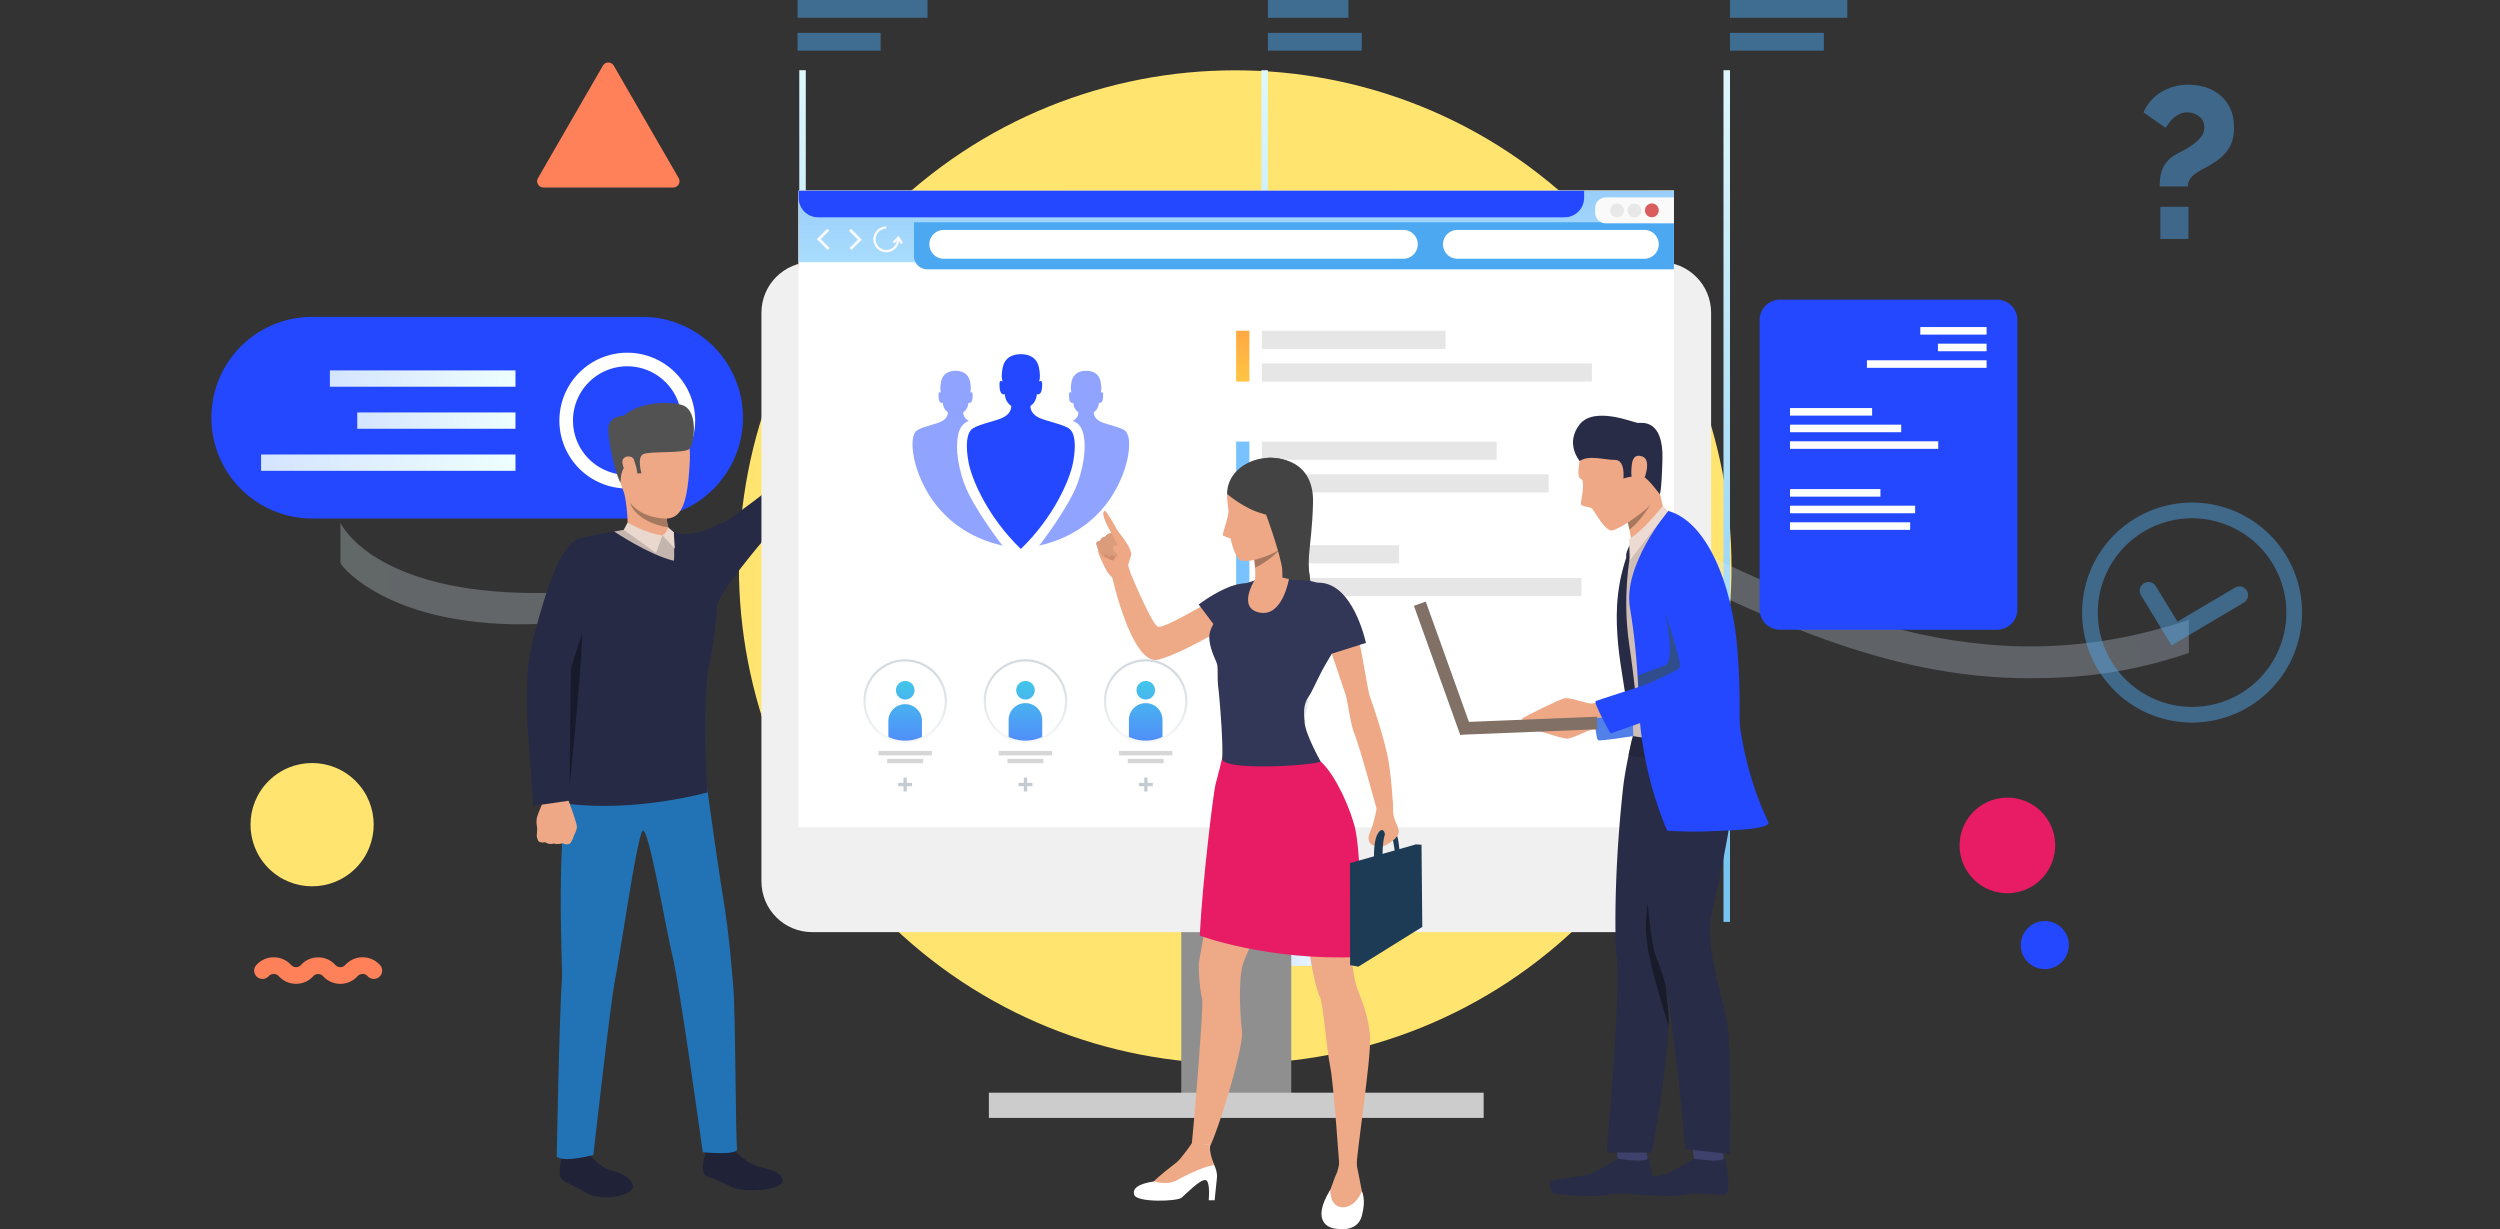 <svg xmlns="http://www.w3.org/2000/svg" width="1200" height="590" fill="none"><rect width="100%" height="100%" fill="#333333" stroke="none"/><g clip-path="url(#a)"><path fill="#2348FF" d="M308.238 248.883H149.852a48.38 48.38 0 0 1-34.213-14.175 48.401 48.401 0 0 1 0-68.442 48.38 48.38 0 0 1 34.213-14.175h158.386a48.377 48.377 0 0 1 34.212 14.175 48.402 48.402 0 0 1 0 68.442 48.377 48.377 0 0 1-34.212 14.175Z"/><path fill="#fff" d="M301.092 234.484a32.584 32.584 0 0 1-30.103-20.118 32.601 32.601 0 0 1 7.063-35.517 32.576 32.576 0 0 1 50.131 4.938 32.6 32.6 0 0 1 5.491 18.107 32.637 32.637 0 0 1-9.555 23.033 32.621 32.621 0 0 1-23.027 9.557Zm0-58.662a26.048 26.048 0 0 0-24.07 16.087 26.066 26.066 0 0 0 5.647 28.399 26.055 26.055 0 0 0 44.476-18.427 26.104 26.104 0 0 0-7.643-18.414 26.091 26.091 0 0 0-18.41-7.645Z"/><path fill="#FFE570" d="M761.353 440.742c93.033-93.104 93.033-244.056 0-337.161-93.033-93.105-243.869-93.105-336.902 0-93.033 93.104-93.033 244.057 0 337.161 93.033 93.105 243.869 93.105 336.902 0Z"/><path fill="url(#b)" d="M247.422 177.795h-89.076v7.83h89.076v-7.83Z"/><path fill="url(#c)" d="M247.423 197.977h-75.939v7.834h75.939v-7.834Z"/><path fill="url(#d)" d="M247.422 218.162H125.316v7.83h122.106v-7.83Z"/><path fill="url(#e)" d="M386.777 33.695h-3.118v408.822h3.118V33.695Z"/><path fill="url(#f)" d="M608.583 33.695h-3.118v408.822h3.118V33.695Z"/><path fill="url(#g)" d="M830.393 33.695h-3.118v408.822h3.118V33.695Z"/><path fill="#4DA8F2" d="M445.202 0h-62.374v8.533h62.374V0ZM422.71 15.772h-39.882v8.533h39.882v-8.533ZM647.24 0h-38.653v8.533h38.653V0ZM653.638 15.772h-45.051v8.533h45.051v-8.533ZM886.693 0h-56.299v8.533h56.299V0ZM875.445 15.772h-45.051v8.533h45.051v-8.533Z" opacity=".5"/><path fill="url(#h)" d="M643.874 452.225h-35.287v11.379h35.287v-11.379Z"/><path fill="url(#i)" d="M973.78 325.543c-69.185 0-129.326-29.914-192.023-61.099-77.402-38.501-157.438-78.31-264.078-67.423-68.093 6.962-110.828 34.7-148.547 59.175-34.142 22.155-66.423 41.642-110.147 43.308-70.653 2.689-95.167-27.453-95.577-29.293v-19.33c.091.335 15.516 34.167 95.503 33.766 39.394-.199 68.466-19.069 102.144-40.914 39.121-25.389 83.461-54.166 155.123-61.491 110.915-11.338 192.916 29.447 272.212 68.887 82.973 41.269 162.149 79.974 262.27 46.394v15.905c-28.55 9.571-51.377 12.115-76.88 12.115Z" opacity=".26"/><path fill="#272A45" d="M388.667 235.109c4.313-8.397 18.287-40.872 18.287-40.872l-17.915-2.763s-7.142 16.318-10.541 27.615c-1.654 5.501-3.875 10.907-4.371 11.776-.496.869-23.361 18.2-25.85 19.441-2.49 1.241-12.067 4.592-16.645 9.241-4.578 4.649-2.349 11.019-2.349 11.019 9.71 12.488 27.641-3.751 27.641-3.751s25.697-19.934 31.743-31.706Z"/><path fill="#202338" d="M352.668 552.433s6.162 6.474 12.406 7.83c6.245 1.357 10.633 3.086 10.678 6.801.046 3.714-18.001 6.159-25.164 2.415-10.682-5.588-11.769-3.9-12.956-6.697-1.187-2.796 1.427-10.262 1.348-11.168-.091-1.079 13.688.819 13.688.819Z"/><path fill="#2F6B8C" d="M351.965 549.335s.827 3.036.695 3.098c-.133.062-14.098 1.63-13.676-.802.343-1.973.827-4.116.827-4.116l12.154 1.82Z"/><path fill="#202338" d="M283.045 554.121s4.549 6.304 10.599 7.76c5.98 1.435 9.855 4.161 10.144 7.772.29 3.611-14.093 8.339-24.204 1.998-6.642-4.17-9.123-3.93-10.459-6.577-1.335-2.647.699-10.068.567-10.928-.145-1.059 13.353-.025 13.353-.025Z"/><path fill="#2F6B8C" d="M282.863 551.006s.298 3.045.182 3.115c-.116.07-13.432 2.428-13.353.025.106-1.455.384-2.892.827-4.281l12.344 1.141Z"/><path fill="#2273B5" d="M337.868 367.226s6.476 47.027 9.118 62.927c3.09 18.589 4.136 33.947 5 43.569 1.084 12.099 1.08 74.041 1.836 77.57.757 3.528-16.492 1.774-16.492 1.774s-11.19-80.813-14.42-93.698c-3.006-11.995-11.761-63.833-14.503-60.557-2.741 3.276-11.144 61.993-13.175 71.457-2.03 9.464-10.413 84.109-10.413 84.109s-13.858 3.814-17.584.848c0 0 1.212-67.423 2.506-85.168.493-6.759-4.276-80.954 7.155-110.856 6.041-15.83 60.972 8.025 60.972 8.025Z"/><path fill="#272A45" d="M318.878 254.434s17.128 3.545 19.159 5.345c2.208 1.919 6.099 20.682 6.331 25.906.232 5.224-2.068 27.06-4.272 35.192-2.204 8.133-1.803 48.177-.413 59.445 0 0-34.485 9.799-68.391 5.377 0 0 5.682-42.129 4.325-53.273-1.737-14.27-5.922-47.155-5.922-47.155s3.003-22.907 6.021-25.464c3.019-2.556 23.824-5.377 23.824-5.377l19.338.004Z"/><path fill="#EEA886" d="M311.798 201.464s20.603-7.628 19.313 19.759c-1.291 27.387-6.117 30.171-19.668 26.345-13.552-3.826-14.689-21.096-16.455-29.422-1.766-8.327 10.074-15.487 16.81-16.682Z"/><path fill="#EEA886" d="M321.574 258.145s-4.243 2.804-20.317-4.281c0 0 .455-11.024-2.701-21.32-3.155-10.295 21.575 13.729 21.575 13.729-.261.182-.31 1.212-.161 2.648.158 1.436.423 2.859.794 4.256.889 3.441.81 1.961.81 4.968Z"/><path fill="#525252" d="M297.854 231.725s-.058-7.313 2.981-7.987c3.04-.674 4.607 3.553 4.607 3.553l2.452-.128s-2.191-7.417.708-9.1c2.899-1.684 20.263-.207 22.426-2.701 2.163-2.494 4.032-16.707-2.287-20.372-4.284-2.482-21.091-2.809-29.299 4.505 0 0-7.138.136-7.423 5.952-.286 5.816 3.358 22.312 5.835 26.278Z"/><path fill="#A77860" d="M320.763 253.177c-15.971-2.685-18.357-11.772-18.394-11.913 6.203 8.008 17.6 7.657 17.6 7.657.159 1.436.424 2.859.794 4.256Z"/><path fill="#EEA886" d="M304.284 220.632c-.91-2.416-6.05-2.11-5.525 1.716.525 3.826 4.773 9.717 6.48 8.612 1.708-1.104.286-7.003-.955-10.328Z"/><path fill="#272A45" d="M325.478 255.886s7.476 2.097 18.216-3.57c10.74-5.666-10.289 15.404-10.289 15.404l-7.927-11.834ZM366.944 258.691s-22.671 26.44-22.766 32.582c-.095 6.143-4.135-18.837-4.135-18.837l26.901-13.745Z"/><path fill="#C4B5AE" d="M294.81 255.137s16.541 11.136 28.588 14.023c.5.12 0-13.737 0-13.737s-10.136-4.058-28.588-.286Z"/><path fill="#EEA886" d="M306.352 253.404s6.554 3.14 11.645 3.607c0 0 2.638-.98 2.783-3.851l-14.428.244Z"/><path fill="#EAD8CF" d="M320.764 253.177s-.885 2.895-2.784 3.851l5.931 6.337-.513-7.942-2.634-2.246Z"/><path fill="#272A45" d="M285.133 258.782s10.732 2.957 4.826 22.655c-4.623 15.428-5.248 18.742-5.248 18.742l-24.754-6.205s7.258-33.889 19.106-35.709c-.005-.005 3.771-.542 6.07.517Z"/><path fill="#EEA886" d="M258.381 403.647s-.765-1.655-.748-2.515c0 0 .153-1.597.19-2.738a7.193 7.193 0 0 0 0-.881c-.083-.857-.521-2.702-.149-4.807.372-2.105 4.313-10.755 4.313-10.755l5.285.803 5.058.045s4.689 12.219 4.57 14.217c-.011.19-.033.379-.067.567-.264 1.683-1.17 2.825-1.41 3.694-.091.318-1.199 3.42-2.125 3.756-1.286.467-2.366.273-3.114-.29 0 0-2.556.827-4.231.132 0 0-2.332.828-4.172-.608.004-.012-2.457.55-3.4-.62Z"/><path fill="#272A45" d="M286.419 260.08c2.246.873 3.594 1.08 2.15 12.583-.579 4.621-3.002 18.916-4.52 21.592-1.517 2.677-8.709 23.297-9.193 25.886-.698 3.777-.827 32.202-.827 33.604 0 3.218.075 30.448.075 30.448l-18.196 2.631s-2.068-31.478-2.436-35.23c-.827-8.645-.93-26.588.641-36.222 1.795-10.999 8.523-32.537 9.479-34.266.955-1.729 7.977-26.775 22.827-21.026Z"/><path fill="#181A2B" d="M279.472 304.15s-5.327 15.205-5.467 17.397c-.141 2.193-.6 56.285-.6 56.285s5.699-55.834 6.067-73.682Z"/><path fill="#EAD8CF" d="M301.261 250.819s8.403 5.067 16.719 6.205l-3.06 8.397-15.528-11.094 1.869-3.508Z"/><path fill="#8F8F8F" d="M567.018 530.543h52.789V370.167h-52.789v160.376Z"/><path fill="#F0F0F0" d="M389.82 447.422H797c13.436 0 24.328-10.895 24.328-24.334V150.11c0-13.439-10.892-24.334-24.328-24.334H389.82c-13.436 0-24.328 10.895-24.328 24.334v272.978c0 13.439 10.892 24.334 24.328 24.334Z"/><path fill="#CCC" d="M712.154 524.492H474.662v12.107h237.492v-12.107Z"/><path fill="#fff" d="M383.344 397.016h420.132V91.539H383.344v305.477Z"/><path fill="url(#j)" d="M383.344 128.435h420.132V91.539H383.344v36.896Z"/><path fill="#F5F7FF" d="M453.844 116.961h-45.981a6.972 6.972 0 1 1 0-13.944h45.981a6.973 6.973 0 0 1 4.929 11.903 6.97 6.97 0 0 1-4.929 2.041Z"/><path fill="#fff" d="M803.476 91.543H383.345V397.02h420.131V91.543Z"/><path fill="url(#k)" d="M803.476 91.543H383.345v34.328h420.131V91.543Z"/><path fill="#4DA8F2" d="M438.697 106.674h364.779v22.597H445.074a6.373 6.373 0 0 1-6.373-6.374v-16.223h-.004Z"/><path fill="#fff" d="M673.624 124.196H453.013a6.918 6.918 0 0 1 0-13.837h220.611a6.907 6.907 0 0 1 4.891 2.027 6.922 6.922 0 0 1-4.891 11.81ZM789.287 124.196h-89.738a6.927 6.927 0 0 1-4.888-2.027 6.917 6.917 0 0 1 4.888-11.81h89.738a6.907 6.907 0 0 1 4.891 2.027 6.922 6.922 0 0 1-4.891 11.81Z"/><path fill="#FAFAFA" d="m408.683 120.018-.948-.947 4.049-4.054-4.28-4.281.947-.948 5.231 5.229-4.999 5.001ZM397.301 120.018l-5.227-5.233 5-4.997.947.948-4.053 4.049 4.285 4.286-.952.947ZM433.445 116.638l-2.142-3.441-2.895 2.953.773.757 1.311-1.348a5.104 5.104 0 0 1-3.592 4.196 5.098 5.098 0 0 1-6.506-4.155 5.095 5.095 0 0 1 2.294-5.025 5.096 5.096 0 0 1 2.763-.807v-1.084a6.206 6.206 0 0 0-5.681 3.621 6.213 6.213 0 0 0 .971 6.668 6.192 6.192 0 0 0 2.966 1.881 6.197 6.197 0 0 0 6.443-1.964 6.199 6.199 0 0 0 1.413-3.215l.943 1.513.939-.55ZM770.781 94.757h32.695v12.438h-32.695a5.092 5.092 0 0 1-5.094-5.096v-2.246a5.094 5.094 0 0 1 5.094-5.096Z"/><path fill="#E8E8E8" d="M779.474 100.974a3.308 3.308 0 1 1-6.615.001 3.308 3.308 0 0 1 6.615-.001ZM787.84 100.974a3.308 3.308 0 1 1-6.615.001 3.308 3.308 0 0 1 6.615-.001Z"/><path fill="#DA5E5E" d="M796.202 100.974a3.306 3.306 0 0 1-2.043 3.057 3.306 3.306 0 0 1-4.511-2.412 3.31 3.31 0 1 1 6.554-.645Z"/><path fill="#2348FF" d="M383.345 91.543h377.04v3.375a9.387 9.387 0 0 1-9.383 9.386H392.728a9.383 9.383 0 0 1-9.383-9.386v-3.375Z"/><path fill="#E6E6E6" d="M693.871 158.759h-88.158v8.716h88.158v-8.716ZM764.094 174.457H605.713v8.715h158.381v-8.715Z"/><path fill="url(#l)" d="M599.712 158.759h-6.368v24.413h6.368v-24.413Z"/><path fill="#E6E6E6" d="M718.411 211.962H605.713v8.715h112.698v-8.715ZM743.331 227.659H605.713v8.716h137.618v-8.716Z"/><path fill="#78C2FF" d="M599.712 211.962h-6.368v24.413h6.368v-24.413Z"/><path fill="#E6E6E6" d="M671.565 261.714h-65.852v8.716h65.852v-8.716ZM759.086 277.412H605.713v8.715h153.373v-8.715Z"/><path fill="#78C2FF" d="M599.712 261.714h-6.368v24.413h6.368v-24.413Z"/><path fill="#D6D6D6" d="M443.089 364.248h-17.236v2.122h17.236v-2.122ZM447.274 360.467h-25.602v2.122h25.602v-2.122Z"/><path fill="url(#m)" d="M438.961 331.309a4.45 4.45 0 0 1-2.746 4.119 4.448 4.448 0 0 1-4.855-.963 4.45 4.45 0 0 1-.968-4.855 4.446 4.446 0 0 1 1.641-2 4.45 4.45 0 0 1 6.928 3.699Z"/><path fill="url(#n)" d="M442.538 345.82v8.467a19.555 19.555 0 0 1-16.128 0v-8.467a8.07 8.07 0 0 1 8.064-7.812 8.067 8.067 0 0 1 8.064 7.812Z"/><path fill="url(#o)" d="M434.47 356.558a19.864 19.864 0 0 1-8.27-1.791 20.058 20.058 0 0 1-4.302-33.867 20.048 20.048 0 0 1 32.184 11.367 20.052 20.052 0 0 1-11.308 22.5 19.886 19.886 0 0 1-8.304 1.791Zm0-39.052a19 19 0 1 0 7.858 36.297 19 19 0 0 0-7.858-36.297Z"/><path fill="#D6D6D6" d="M500.823 364.248h-17.236v2.122h17.236v-2.122ZM505.004 360.467h-25.603v2.122h25.603v-2.122Z"/><path fill="url(#p)" d="M496.691 331.309a4.45 4.45 0 1 1-8.901.001 4.45 4.45 0 0 1 8.901-.001Z"/><path fill="url(#q)" d="M500.273 345.82v8.467a19.555 19.555 0 0 1-16.128 0v-8.467a8.06 8.06 0 0 1 2.268-5.873 8.063 8.063 0 0 1 13.322 2.706 8.097 8.097 0 0 1 .538 3.167Z"/><path fill="url(#r)" d="M492.205 356.558a19.834 19.834 0 0 1-8.271-1.791 20.058 20.058 0 0 1-4.306-33.875 20.05 20.05 0 0 1 32.191 11.37 20.064 20.064 0 0 1-11.314 22.505 19.84 19.84 0 0 1-8.3 1.791Zm0-39.052a18.995 18.995 0 0 0-18.567 14.978 18.997 18.997 0 1 0 37.135 0 18.994 18.994 0 0 0-18.568-14.978Z"/><path fill="#D6D6D6" d="M558.553 364.248h-17.237v2.122h17.237v-2.122ZM562.738 360.467h-25.602v2.122h25.602v-2.122Z"/><path fill="url(#s)" d="M554.426 331.309a4.45 4.45 0 1 1-8.901.001 4.45 4.45 0 0 1 8.901-.001Z"/><path fill="url(#t)" d="M558.003 345.82v8.467a19.551 19.551 0 0 1-16.128 0v-8.467a8.065 8.065 0 0 1 4.917-7.689 8.067 8.067 0 0 1 11.211 7.689Z"/><path fill="url(#u)" d="M549.927 356.558a19.834 19.834 0 0 1-8.271-1.791 20.06 20.06 0 0 1-4.307-33.875 20.05 20.05 0 0 1 32.192 11.37 20.064 20.064 0 0 1-11.315 22.505 19.836 19.836 0 0 1-8.299 1.791Zm0-39.052a18.992 18.992 0 0 0-18.568 14.978 19 19 0 0 0 10.71 21.319 19.017 19.017 0 0 0 15.694 0 19.004 19.004 0 0 0 4.071-32.087 18.994 18.994 0 0 0-11.928-4.21h.021Z"/><path fill="#D6D6D6" d="M616.287 364.248h-17.236v2.122h17.236v-2.122ZM620.472 360.467H594.87v2.122h25.602v-2.122Z"/><path fill="url(#v)" d="M612.161 331.309a4.45 4.45 0 0 1-5.322 4.374 4.463 4.463 0 0 1-2.282-1.219 4.459 4.459 0 0 1 .678-6.856 4.446 4.446 0 0 1 2.476-.749 4.45 4.45 0 0 1 4.45 4.45Z"/><path fill="url(#w)" d="M615.738 345.82v8.467a19.555 19.555 0 0 1-16.128 0v-8.467a8.06 8.06 0 0 1 2.268-5.873 8.048 8.048 0 0 1 2.649-1.816 8.06 8.06 0 0 1 8.942 1.816 8.065 8.065 0 0 1 2.269 5.873Z"/><path fill="url(#x)" d="M607.669 356.558a19.865 19.865 0 0 1-8.271-1.791 20.052 20.052 0 0 1-11.308-22.5 20.05 20.05 0 0 1 19.595-15.813 20.048 20.048 0 0 1 19.595 15.813 20.058 20.058 0 0 1-11.308 22.5 19.854 19.854 0 0 1-8.303 1.791Zm0-39.052a18.992 18.992 0 0 0-18.568 14.978 19 19 0 0 0 10.71 21.319 19.014 19.014 0 0 0 15.715 0 19 19 0 0 0-7.857-36.297Z"/><path fill="#C5CCD1" d="M435.261 373.244h-1.584v6.668h1.584v-6.668Z"/><path fill="#C5CCD1" d="M437.804 377.368v-1.584h-6.667v1.584h6.667ZM493.032 373.244h-1.584v6.668h1.584v-6.668Z"/><path fill="#C5CCD1" d="M495.575 377.372v-1.584h-6.67v1.584h6.67ZM550.808 373.244h-1.588v6.668h1.588v-6.668Z"/><path fill="#C5CCD1" d="M553.351 377.372v-1.584h-6.667v1.584h6.667ZM608.579 373.244h-1.584v6.668h1.584v-6.668Z"/><path fill="#C5CCD1" d="M611.122 377.372v-1.584h-6.666v1.584h6.666Z"/><g fill="#4DA8F2" opacity=".45"><path d="m1042.35 309.788-14.68-24.045a4.175 4.175 0 0 1 1.39-5.75 4.174 4.174 0 0 1 3.16-.496 4.19 4.19 0 0 1 2.59 1.886l10.38 17.001 27.6-16.339a4.158 4.158 0 0 1 3.16-.452c1.08.276 2 .967 2.57 1.922.56.955.72 2.096.45 3.17a4.214 4.214 0 0 1-1.92 2.561l-34.7 20.542Z"/><path d="M1052.2 346.85a52.778 52.778 0 0 1-48.77-32.6 52.809 52.809 0 0 1-3.01-30.512 52.867 52.867 0 0 1 14.45-27.04 52.796 52.796 0 0 1 57.54-11.447 52.763 52.763 0 0 1 23.69 19.45 52.831 52.831 0 0 1 8.9 29.339 52.882 52.882 0 0 1-15.48 37.324 52.867 52.867 0 0 1-37.32 15.486Zm0-98.074a45.232 45.232 0 0 0-25.14 7.626 45.305 45.305 0 0 0-16.67 20.313 45.371 45.371 0 0 0-2.58 26.153 45.302 45.302 0 0 0 12.39 23.178 45.247 45.247 0 0 0 77.25-32.006c-.01-12-4.78-23.505-13.26-31.991a45.326 45.326 0 0 0-31.99-13.273Z"/></g><path fill="#4DA8F2" d="M1036.66 89.466c0-1.514.1-3.026.31-4.525.2-1.438.6-2.84 1.19-4.17.61-1.39 1.46-2.661 2.51-3.76a17.227 17.227 0 0 1 4.33-3.189l3.55-1.902a36.12 36.12 0 0 0 4.32-2.73c1.38-1.005 2.61-2.2 3.66-3.55a7.262 7.262 0 0 0 1.54-4.48c0-2.263-.83-4.03-2.48-5.298a9.052 9.052 0 0 0-5.66-1.907 8.27 8.27 0 0 0-3.66.774 13.516 13.516 0 0 0-2.89 1.853c-.84.702-1.59 1.517-2.21 2.42l-1.66 2.366-10.6-7.413a20.542 20.542 0 0 1 8.49-9.778 24.955 24.955 0 0 1 13.12-3.5c2.65.005 5.28.387 7.82 1.134 2.55.725 4.93 1.95 7 3.603a18.68 18.68 0 0 1 5.04 6.382c1.3 2.606 1.96 5.762 1.96 9.468 0 3.913-.81 7.19-2.42 9.833-1.61 2.641-4 4.956-7.15 6.945-1.41.941-2.87 1.8-4.38 2.572a42.578 42.578 0 0 0-4.06 2.37 11.793 11.793 0 0 0-2.99 2.78 6.117 6.117 0 0 0-1.13 3.723l-13.55-.02Zm.31 25.232v-15.44h13.48v15.44h-13.48Z" opacity=".45"/><path fill="#EEA886" d="M769.93 350.486s-3.788-.414-5.571-.331c-1.782.083-9.701 4.55-12.368 4.413-2.668-.136-20.487-5.952-21.314-6.419-.827-.468.219-1.738.219-1.738l39.427-3.867-.393 7.942Z"/><path fill="#5080E8" d="m801.623 286.909 4.07 41.538s1.774 5.133-9.855 7.032c-11.873 1.927-30.42 5.965-30.42 5.965s.306 13.852 1.873 13.935c4.525.244 38.216-5.464 51.556-8.273 10.587-2.238 3.954-58.873 3.954-58.873l-21.178-1.324Z"/><path fill="#EEA886" d="M769.359 336.546s-3.681.985-5.463 1.154c-1.783.17-10.269-3.053-12.886-2.531-2.618.521-19.375 8.93-20.123 9.513-.749.584.475 1.688.475 1.688l39.564-2.023-1.567-7.801Z"/><path fill="#292C47" d="M813.083 556.156s-8.205 4.964-11.923 6.846c-3.717 1.882-18.249 2.552-19.668 3.938-1.418 1.385-.827 5.72 1.572 6.134 2.398.414 20.098 1.803 25.978.351 5.881-1.451 16.931.741 19.362-.119 2.432-.861.699-14.006-.281-16.96-.98-2.953-15.04-.19-15.04-.19Z"/><path fill="#3D416B" d="m812.33 550.779.753 5.377s11.07 1.932 14.395.19l-.897-5.584-14.251.017Z"/><path fill="#292C47" d="M790.491 362.444c-.311 3.723-.555 11.83-.741 20.359-.041 1.895-.078 3.81-.111 5.704-.211 11.483-.315 22.11-.315 22.11.542 14.44 2.825 45.69 7.125 52.71 5.79 9.472 12.531 88.304 12.531 88.304l21.301 2.287s1.324-52.702-1.861-66.464c-3.548-15.37-10.38-36.321-6.476-50.307 2.444-8.773 7.547-37.012 7.547-37.012s5.459-31.759-.207-56.139c-1.414-6.089-38.793 18.448-38.793 18.448ZM776.485 556.156s-8.201 4.964-11.923 6.846c-3.721 1.882-18.245 2.552-19.668 3.938-1.422 1.385-.827 5.72 1.576 6.134 2.403.414 20.098 1.803 25.978.351 5.881-1.451 16.931.741 19.363-.119 2.431-.861.698-14.006-.282-16.96-.98-2.953-15.044-.19-15.044-.19Z"/><path fill="#3D416B" d="m775.719 550.779.752 5.377s11.071 1.932 14.4.19l-.897-5.584-14.255.017Z"/><path fill="#292C47" d="M771.17 553.227h21.843s7.336-42.253 7.936-60.871a46.254 46.254 0 0 0-.058-5.146c-.318-3.95-.786-8.272-1.22-12.752a.753.753 0 0 0 0-.095c-1.286-13.324-2.233-27.958 2.179-37.865 3.722-8.322 12.882-35.515 12.882-35.515s10.041-30.609 8.006-55.564c-.508-6.23-39.319 9.435-39.319 9.435-.852 3.632-3.449 15.06-4.367 23.54-5.256 48.433-3.288 79.99-3.288 79.99 2.97 10.697-4.594 94.843-4.594 94.843Z"/><path fill="#CFBEB6" d="M786.778 251.58s-7.585 18.018-9.144 27.673c-1.559 9.654 4.835 36.073 5.124 41.533.897 16.96 1.307 35.677 1.307 35.677l36.983 16.488a337.954 337.954 0 0 0 6.563-33.472c2.638-18.416.678-34.332-.964-44.93-5.149-33.228-25.937-49.298-25.937-49.298l-13.932 6.329Z"/><path fill="#EEA886" d="M758.731 219.151s-2.564 9.927.112 10.709c2.212.645.128 10.279-.075 11.818-.202 1.538 4.103 1.559 5.182 2.254 1.079.695 6.377 11.168 9.801 10.697 3.424-.472 17.174-9.431 20.218-14.697 3.044-5.266 1.654-25.34-3.064-32.781-4.719-7.441-27.592-5.357-32.174 12Z"/><path fill="#EEA886" d="M779.594 243.597s.264.972.649 2.482c.161.629.343 1.352.533 2.138.145.6.298 1.241.451 1.882.054.236.112.472.166.712.252 1.1.504 2.25.732 3.379.595 2.929 1.033 5.75.959 7.367-.203 4.43 15.603-16.516 15.603-16.516a213.851 213.851 0 0 1-5.302-29.783c-1.608-15.966-13.791 28.339-13.791 28.339Z"/><path fill="#292C47" d="M758.256 221.281s-7.154-8.273-.124-17.447c7.03-9.175 26.214-.828 28.149-.828 1.936 0 12.241-1.82 11.691 17.609-.488 17.294-1.34 16.546-1.34 16.546s-5.33-7.256-7.559-8.166c-3.486-1.418-9.847.695-9.847.695s1.071-8.963-4.044-8.938c-5.115.024-12.489-2.507-16.926.529Z"/><path fill="#EEA886" d="M783.213 223.73c.149-1.241.335-6.408 5.181-4.592 4.847 1.816.364 12.596-.33 12.889-.695.294-6.1 2.056-4.851-8.297Z"/><path fill="#23263D" d="M781.707 362.477s1.696-7.983 2.026-9.179l49.882 8.306-.513 6.453s-35.937-2.143-51.395-5.58Z"/><path fill="#2348FF" d="M833.78 322.553s-2.667 34.725 14.978 72.039c2.155 4.55-33.037 4.319-33.037 4.319l18.059-76.358Z"/><path fill="#2348FF" d="M782.369 291.658c.653 3.834 1.22 7.702 1.708 11.582.967 7.714 1.633 15.457 2.067 23.006.046.79.087 1.572.124 2.354.066 1.27.124 2.536.178 3.789.066 1.654.128 3.334.174 4.964 1.001 34.332 13.696 61.4 13.696 61.4s25.226 1.729 31.723-1.803c0 0 4.524-38.671 2.481-76.908-.157-2.95-.355-5.899-.599-8.827-2.564-30.961-14.669-60.905-33.195-65.968-.455.418-21.79 26.266-18.357 46.411Z"/><path fill="#807066" d="m700.9 352.696 65.84-2.657-.243-6.03-65.84 2.657.243 6.03Z"/><path fill="#807066" d="m678.678 290.795 22.266 62.033 5.679-2.04-22.267-62.032-5.678 2.039Z"/><path fill="#191B2B" d="M790.884 454.678c1.853 11.995 9.871 37.12 10.049 37.678a46.254 46.254 0 0 0-.058-5.146c-.318-3.95-.786-8.272-1.22-12.752a.753.753 0 0 0 0-.095c-.413-3.897-3.209-11.073-5.062-15.954-1.852-4.881-3.697-24.43-3.697-24.43s-1.89 8.55-.012 20.699Z"/><path fill="#A77860" d="M781.393 250.807c.252 1.1.504 2.25.732 3.379 4.648-3.193 9.986-11.681 10.317-12.211-1.894 2.743-10.909 8.737-11.049 8.832Z"/><path fill="#304E8C" d="M786.261 324.29c.045.769.086 1.534.128 2.3.062 1.241.124 2.481.174 3.698 5.665-1.159 16.417-4.046 19.651-9.779 4.408-7.814-6.588-26.059-6.828-26.473.104.488 4.706 22.974 0 25.207-3.052 1.452-9.387 3.434-13.125 5.047Z"/><path fill="#282B45" d="M782.46 266.93s-3.85 19.218-.463 42.192c2.829 19.201 3.924 32.987 3.924 32.987l-1.418 5.419-2.585-4.161s-4.458-24.599-5.289-34.833c-.827-10.312-1.72-24.165 4.247-41.695l1.584.091Z"/><path fill="#282B45" d="M782.712 266.947c-.33.384-.759.67-1.241.827-.765.232-2.068-.852 1.133-6.738l.108 5.911Z"/><path fill="#EDDAD3" d="M798.137 242.844s-9.743 12.409-16.128 15.768l.248 10.436 18.464-23.796-2.584-2.408Z"/><path fill="#2348FF" d="M819.29 276.874c-.749-4.74-6.278-24.901-17.667-21.923-11.389 2.978-8.179 16.678-5.694 27.015 2.597 10.813 11.906 36.93 10.285 38.556-1.621 1.625-14.805 7.606-17.679 8.595-2.874.989-21.14 6.792-22.551 7.396-1.41.604 7.068 15.536 7.068 15.536s45.526-15.528 53.251-20.549c7.725-5.022-7.013-54.626-7.013-54.626ZM854.362 302.259h104.236c5.384 0 9.748-4.365 9.748-9.749V153.58c0-5.384-4.364-9.749-9.748-9.749H854.362c-5.384 0-9.747 4.365-9.747 9.749v138.93c0 5.384 4.363 9.749 9.747 9.749Z"/><path fill="#fff" d="M921.748 160.616h31.822v-3.627h-31.822v3.627ZM930.201 168.592h23.365v-3.628h-23.365v3.628ZM896.125 176.562h57.445v-3.627h-57.445v3.627ZM898.619 195.867h-39.415v3.628h39.415v-3.628ZM912.576 203.838h-53.372v3.627h53.372v-3.627ZM930.354 211.813h-71.15v3.627h71.15v-3.627ZM902.609 234.762h-43.405v3.627h43.405v-3.627ZM919.258 242.732h-60.054v3.628h60.054v-3.628ZM916.88 250.707h-57.676v3.628h57.676v-3.628Z"/><path fill="#1D3B54" d="M671.747 408.321s-.521-8.968-2.895-10.341c-2.374-1.373-1.001 1.381-1.001 1.381s1.336 6.511 1.629 9.146c.009.108 2.267-.186 2.267-.186Z"/><path fill="#434343" d="M608.575 219.751s22.29-1.858 21.682 21.6c-.608 23.457-4.33 26.982 0 43.552s-21.732-9.41-21.732-9.41l.05-55.742Z"/><path fill="#EEA987" d="M589.825 283.124s-31.574 19.706-34.245 17.609c-3.722-2.928-13.879-27.929-13.879-27.929l-7.948 3.781s9.474 43.229 22.244 40.048c12.77-3.181 42.082-21.319 42.082-21.319l-8.254-12.19ZM632.862 364.674s8.209 10.465 11.103 17.372c2.895 6.908 7.729 22.093 7.084 33.844-.645 11.752-4.507 33.807-3.378 38.8 1.129 4.993 2.249 15.305 3.457 18.837 1.207 3.533 6.038 13.845 6.521 24.467.484 10.622-6.761 57.314-6.438 61.657.322 4.343-8.209 1.775-8.209 1.775s-2.895-42.192-4.508-49.426c-1.613-7.235-3.54-31.875-4.987-33.646-1.447-1.77-5.409-20.123-4.797-23.019.612-2.895-15.806-46.365-16.773-55.059-.968-8.695-25.172-35.619-25.172-35.619s21.148-8.066 46.097.017Z"/><path fill="#EEA987" d="M593.687 364.674s-.413 4.388-.901 5.997c-.488 1.609-11.579 42.663-12.717 58.439-1.137 15.777-4.023 29.158-4.503 32.529-.48 3.371.48 14.639 1.447 17.538.968 2.9-4.83 71.316-5.314 72.925-.484 1.609 3.867 2.093 6.923 1.613 3.056-.479 18.51-50.228 17.542-58.6-.967-8.372-1.931-26.221.827-33.476 2.759-7.255 27.36-59.738 27.521-62.956.162-3.218 10.637-58.671-30.825-34.009ZM643.155 556.317s-.794 5.555-1.654 7.073c-.861 1.519-3.247 9.237-4.33 10.681-1.084 1.443-3.462 12.272 0 13.571 3.461 1.299 11.62 3.462 14.362-.868a17.826 17.826 0 0 0 2.671-11.996c-.413-3.309-3.721-18.56-3.68-20.066.041-1.505-7.369 1.605-7.369 1.605Z"/><path fill="#fff" d="M638.548 571.08s-.372 8.414 5.976 8.414c6.347 0 9.164-7.657 9.164-7.657s2.166 3.76 0 11.772c-2.167 8.012-11.166 6.35-13.205 6.06-2.039-.289-11.595-2.829-1.935-18.589ZM572.386 548.744s-4.487 8.032-7.154 9.658c-3.308 2.027-9.768 8.533-12.022 8.835-2.254.302-10.338 1.738-8.783 6.308 1.282 3.744 20.59 3.206 22.769 1.328 2.179-1.878 8.684-8.612 11.319-8.463 2.634.149 1.654 9.716 1.654 9.716h2.853s.997-9.306 1.117-10.907c.355-4.74-3.023-8.223-3.172-10.929-.149-2.705-.306-4.719-.306-4.719l-8.275-.827Z"/><path fill="#EEA987" d="M553.859 567.03s6.365 2.201 11.261-.616c4.896-2.817 14.3-7.09 17.625-7.119 0 0-1.811-5.546-1.853-6.167l-.235-3.541-8.217-1.319s-5.335 7.83-7.684 9.671c-2.349 1.84-8.366 6.444-10.897 9.091Z"/><path fill="#E81B65" d="M586.628 363.958s-2.291 9.539-3.139 12.314c-.847 2.776-6.269 45.86-7.6 72.801 0 0 32.467 12.314 77.133 10.262 0 0 1.084-49.504-3.019-63.51-4.102-14.006-11.533-27.11-17.141-31.151-4.987-3.587-46.234-.716-46.234-.716Z"/><path fill="#EEA987" d="M660.755 388.131a65.54 65.54 0 0 1-1.882 7.896c-1.216 3.876-2.34 5.113-1.848 7.334.368 1.655 2.262 2.933 2.741 2.395.48-.537.712-7.032 3.412-7.032 2.701 0-.827 8.071.798 7.483 1.625-.587 7.795-3.983 7.407-7.268-.389-3.284-2.866-5.658-2.705-10.568.141-4.451-1.24-6.308-1.24-6.308l-6.683 6.068Z"/><path fill="#EEA886" d="M531.611 274.661s3.768 4.898 6.088 5.419c2.32.521 4.85-5.017 4.85-5.017l-1.368-4.964-9.57 4.562Z"/><path fill="#EEA886" d="M540.911 273.023s1.807-5.65 2.068-6.519c.261-.868-.637-3.429-2.237-5.865a52.514 52.514 0 0 0-4.198-5.655c-.359-.351-.554-.752-1.728-.219a4.895 4.895 0 0 0-1.882 1.626s-1.753-.029-2.518 1.386a2.585 2.585 0 0 0-2.258 1.799s-1.613.091-1.948 1.398c0 0 .782 2.416.827 3.392.046.976 1.993 5.882 4.603 10.295-.029 0 3.846 3.343 9.271-1.638Z"/><path fill="#CF8C6C" d="M536.776 265.689s-1.943 2.255-2.171 3.165c-.227.91-5.901-2.482-5.901-2.482s5.264-2.974 8.072-.683Z"/><path fill="#DB9C7C" d="M536.826 255.559s3.143 6.656 2.068 7.231a1.879 1.879 0 0 1-1.787.145l-.165 3.338s-1.357 2.146-3.308.041c0 0-1.063 2.139-2.693-.12 0 0-1.327 1.1-2.27.186-.943-.914-2.506-5.406-2.506-5.406s.07-1.175 1.923-1.477c0 0 .442-1.745 2.221-1.832 0 0 1.153-1.754 3.072-1.833 0 0 1.018-1.456 3.118-.827.125.175.234.361.327.554Z"/><path fill="#EEA886" d="M542.896 266.277s-3.809-3.347-6.691-4.261c-.653-.207-1.323-.289-1.762.24-.438.53-.227 1.833 1.348 3.367 1.576 1.535 2.895 4.236 2.895 4.236s2.105 1.104 4.21-3.582Z"/><path fill="#EEA886" d="M533.414 255.832s3.805 7.032 3.759 7.86c-.045.827 2.548-.571 2.539-1.266-.008-.695-2.82-6.854-3.18-7.446-.36-.591-2.419-1.092-3.118.852Z"/><path fill="#EEA886" d="M537.326 256.321s-6.203-11.582-7.105-11.14c-1.327.612-.972 3.814 4.251 12.442 5.082 8.389 2.854-1.302 2.854-1.302Z"/><path fill="#323657" d="m588.129 307.086-12.749-16.922s22.794-17.658 29.828-6.428c0 0 .501 18.498-17.079 23.35Z"/><path fill="#323657" d="M580.474 306.487c.36 5.675 3.259 10.382 3.743 12.434.484 2.051 0 6.763.6 11.47.599 4.707 2.415 27.168 1.811 33.567-.604 6.399 43.914 3.508 47.292 1.576 0 0-7.497-13.41-7.696-18.961-.07-1.911-1.207-7.86 1.931-12.195 1.655-2.295 4.727-9.596 7.796-14.936 1.191-2.068 2.435-4.136 3.308-5.675a21.54 21.54 0 0 0 1.766-4.381s1.981-24.632-3.453-27.412c-5.434-2.779-8.329-3.259-13.647-3.499a38.746 38.746 0 0 1-8.813-1.328l-12.435 1.328s-7.965 2.776-11.103 3.015c-3.139.24-7.121 7.007-6.762 11.351.36 4.343-4.697 7.971-4.338 13.646Z"/><path fill="#1D3B54" d="M662.914 398.46s-3.594.918-3.383 13.083l4.074-.678s-.075-6.726 1.141-10.391c0 0-.207-2.378-1.832-2.014Z"/><path fill="#1D3B54" d="m647.985 414.29 31.706-8.997-.095 39.056-31.549 18.912-.062-48.971Z"/><path fill="#1D3B54" d="m648.047 463.261 3.97.736 30.689-19.09-.381-39.436-2.634-.178-31.644 57.968Z"/><path fill="#EEA886" d="M632.283 279.716s9.875-.033 14.341 8.658c4.466 8.69 4.963 17.869 6.034 21.128 1.071 3.26 3.924 22.444 5.012 25.232 1.087 2.788 7.543 21.63 9.098 32.264a212.153 212.153 0 0 1 1.902 21.402l-7.924-.248s-7.857-28.909-10.57-35.788c-2.315-5.882-3.205-16.157-4.549-19.776-1.344-3.62-9.536-29.1-11.227-30.912-1.692-1.812-10.541-20.355-2.117-21.96Z"/><path fill="#323657" d="m635.529 314.946 20.119-6.337s-6.166-29.687-23.353-28.893c-13.799.637 3.234 35.23 3.234 35.23Z"/><path fill="#EEA886" d="M610.754 222.125c-5.525-.906-18.167.48-21.748 14.99.008 2.429.207 4.854.595 7.251.608 3.231-3.238 12.112-2.56 12.645.679.534 3.623 1.465 3.623 1.465s2.093 10.415 5.628 10.754c3.536.339 17.204-.91 24.92-12.694 7.717-11.785 11.836-30.759-10.458-34.411Z"/><path fill="#EEA886" d="M601.581 265.172s.273 1.456.526 3.603a61.66 61.66 0 0 1 .335 3.723c.223 3.723.107 8.07-1.167 10.813 0 0 6.923 4.293 14.342-6.027 0 0-.724-12.873 3.54-19.681 4.263-6.809-17.576 7.569-17.576 7.569Z"/><path fill="#434343" d="M589.006 237.115s8.316 7.185 17.124 9.448c8.809 2.262 13.47 12.165 13.47 12.165s15.586-15.549 6.178-30.638c-9.408-15.09-36.76-8.36-36.772 9.025Z"/><path fill="#A77860" d="M602.107 268.775c.133 1.096.257 2.375.335 3.723 7.771-3.768 12.051-8.935 12.051-8.935-4.566 3.268-12.386 5.212-12.386 5.212Z"/><path fill="#434343" d="M607.748 247.08s9.011 24.235 7.932 30.067c0 0 4.768-.827 13.262 1.775 0 0-4.106-43.234-21.194-31.842Z"/><path fill="#EEA886" d="M618.69 277.929s-2.969 18.171-13.953 16.132c-10.983-2.039-2.655-15.371-2.655-15.371s4.293-3.863 16.608-.761Z"/><path fill="#2348FF" d="M480.788 261.399s-13.817-17.911-17.911-29.17c-4.094-11.258-4.094-20.47-2.559-25.076 1.279-3.735 3.838-4.81 4.759-5.066-2.047-1.177-2.712-2.712-2.712-4.196 2.456-1.638 2.456-4.504 2.456-4.504 2.047.41 2.047-2.456 2.047-4.094 0-1.586-1.125-.87-1.228-.819.051-.102.768-1.381 0-5.322-.819-4.094-4.094-5.169-6.96-5.169-2.866 0-6.141 1.075-6.96 5.169-.767 3.941-.051 5.22 0 5.322-.102-.051-1.228-.767-1.228.819 0 1.638 0 4.504 2.047 4.094 0 0 0 2.866 2.457 4.504 0 1.637-.819 3.275-3.276 4.503-2.456 1.228-9.006 2.456-11.412 4.094-2.456 1.638-2.866 6.55-1.637 13.05 1.228 6.55 8.853 34.697 42.629 42.373v-.102l-.512-.41Z" opacity=".5"/><path fill="#2348FF" d="M513.028 205.618c-3.07-2.047-11.258-3.582-14.329-5.117-3.07-1.536-4.094-3.583-4.094-5.63 3.071-2.047 3.071-5.629 3.071-5.629 2.558.512 2.558-3.071 2.558-5.118s-1.535-1.023-1.535-1.023 1.024-1.535 0-6.653c-1.023-5.117-5.117-6.448-8.7-6.448-3.582 0-7.676 1.331-8.7 6.448-1.023 5.118 0 6.653 0 6.653s-1.535-1.024-1.535 1.023c0 2.047 0 5.63 2.559 5.118 0 0 0 3.582 3.071 5.629 0 2.047-1.024 4.094-4.095 5.63-3.07 1.535-11.258 3.07-14.329 5.117-3.07 2.047-3.582 8.188-2.047 16.376 1.536 8.188 9.212 26.202 25.076 41.504 15.865-15.302 23.541-33.316 25.076-41.504 1.536-8.188 1.024-14.329-2.047-16.376Z"/><path fill="#2348FF" d="M539.692 206.488c-2.457-1.638-9.007-2.866-11.412-4.094-2.457-1.228-3.276-2.866-3.276-4.503 2.457-1.638 2.457-4.504 2.457-4.504 2.047.41 2.047-2.456 2.047-4.094 0-1.586-1.126-.87-1.228-.819.051-.102.767-1.381 0-5.322-.819-4.094-4.094-5.169-6.96-5.169-2.866 0-6.141 1.075-6.96 5.169-.768 3.941-.051 5.22 0 5.322-.102-.051-1.228-.767-1.228.819 0 1.638 0 4.504 2.047 4.094 0 0 0 2.866 2.456 4.504 0 1.535-.716 3.019-2.712 4.196.921.256 3.531 1.279 4.759 5.066 1.535 4.606 1.535 13.767-2.559 25.076-4.094 11.259-17.911 29.17-17.911 29.17l-.512.41v.102c33.776-7.676 41.401-35.823 42.629-42.373 1.229-6.5.819-11.412-1.637-13.05Z" opacity=".5"/><path fill="#FFE570" d="M170.713 416.761c11.545-11.554 11.545-30.287 0-41.841-11.545-11.554-30.264-11.554-41.809 0-11.545 11.554-11.545 30.287 0 41.841 11.545 11.554 30.264 11.554 41.809 0Z"/><path fill="#E81B65" d="M961.956 428.703c12.648.868 23.613-8.681 24.491-21.328.878-12.648-8.664-23.604-21.312-24.472-12.648-.869-23.613 8.68-24.491 21.328-.878 12.647 8.663 23.604 21.312 24.472Z"/><path fill="#2348FF" d="M980.717 465.147c6.361.437 11.876-4.366 12.317-10.726.442-6.361-4.357-11.872-10.718-12.308-6.361-.437-11.876 4.365-12.318 10.726-.441 6.361 4.358 11.872 10.719 12.308Z"/><path fill="#FF8159" d="M289.402 31.5c1.155-2 4.041-2 5.196 0l31.177 54c1.155 2-.289 4.5-2.598 4.5h-62.354c-2.309 0-3.753-2.5-2.598-4.5l31.177-54Z"/><path stroke="#FF8159" stroke-linecap="round" stroke-width="8" d="m126 465.886.071-.077c2.901-3.122 7.854-3.087 10.71.077v0c2.842 3.148 7.784 3.148 10.626 0v0c2.843-3.149 7.785-3.149 10.627 0v0c2.843 3.148 7.784 3.148 10.627 0v0c2.855-3.164 7.809-3.199 10.71-.077l.07.077"/></g><defs><linearGradient id="n" x1="434.47" x2="434.47" y1="319.587" y2="367.238" gradientUnits="userSpaceOnUse"><stop stop-color="#40D5E6"/><stop offset="1" stop-color="#57F"/></linearGradient><linearGradient id="b" x1="158.346" x2="247.422" y1="181.708" y2="181.708" gradientUnits="userSpaceOnUse"><stop stop-color="#D5E4FF"/><stop offset="1" stop-color="#EDFFFE"/></linearGradient><linearGradient id="d" x1="125.316" x2="247.422" y1="222.075" y2="222.075" gradientUnits="userSpaceOnUse"><stop stop-color="#D5E4FF"/><stop offset="1" stop-color="#EDFFFE"/></linearGradient><linearGradient id="e" x1="385.218" x2="385.218" y1="418.133" y2="-19.131" gradientUnits="userSpaceOnUse"><stop stop-color="#78C5F1"/><stop offset="1" stop-color="#EDFFFE"/></linearGradient><linearGradient id="f" x1="607.024" x2="607.024" y1="418.133" y2="-19.131" gradientUnits="userSpaceOnUse"><stop stop-color="#78C5F1"/><stop offset="1" stop-color="#EDFFFE"/></linearGradient><linearGradient id="g" x1="828.834" x2="828.834" y1="418.133" y2="-19.131" gradientUnits="userSpaceOnUse"><stop stop-color="#78C5F1"/><stop offset="1" stop-color="#EDFFFE"/></linearGradient><linearGradient id="h" x1="608.587" x2="643.874" y1="457.912" y2="457.912" gradientUnits="userSpaceOnUse"><stop stop-color="#D5E4FF"/><stop offset="1" stop-color="#EDFFFE"/></linearGradient><linearGradient id="i" x1="1280.49" x2="-189.945" y1="247.423" y2="263.084" gradientUnits="userSpaceOnUse"><stop stop-color="#D5E4FF"/><stop offset="1" stop-color="#EDFFFE"/></linearGradient><linearGradient id="j" x1="383.344" x2="803.476" y1="109.991" y2="109.991" gradientUnits="userSpaceOnUse"><stop stop-color="#FF9F55"/><stop offset="1" stop-color="#FFD255"/></linearGradient><linearGradient id="k" x1="593.41" x2="593.41" y1="68.764" y2="158.461" gradientUnits="userSpaceOnUse"><stop stop-color="#8EC3F9"/><stop offset="1" stop-color="#B8EBFF"/></linearGradient><linearGradient id="l" x1="597.202" x2="596.085" y1="140.948" y2="190.572" gradientUnits="userSpaceOnUse"><stop stop-color="#FF9340"/><stop offset="1" stop-color="#FFCE45"/></linearGradient><linearGradient id="m" x1="434.508" x2="434.508" y1="319.587" y2="367.238" gradientUnits="userSpaceOnUse"><stop stop-color="#40D5E6"/><stop offset="1" stop-color="#57F"/></linearGradient><linearGradient id="c" x1="171.484" x2="247.423" y1="201.894" y2="201.894" gradientUnits="userSpaceOnUse"><stop stop-color="#D5E4FF"/><stop offset="1" stop-color="#EDFFFE"/></linearGradient><linearGradient id="o" x1="434.47" x2="434.47" y1="322.668" y2="364.397" gradientUnits="userSpaceOnUse"><stop stop-color="#D3DAE0"/><stop offset="1" stop-color="#fff"/></linearGradient><linearGradient id="p" x1="492.242" x2="492.242" y1="319.587" y2="367.238" gradientUnits="userSpaceOnUse"><stop stop-color="#40D5E6"/><stop offset="1" stop-color="#57F"/></linearGradient><linearGradient id="q" x1="492.205" x2="492.205" y1="319.587" y2="367.238" gradientUnits="userSpaceOnUse"><stop stop-color="#40D5E6"/><stop offset="1" stop-color="#57F"/></linearGradient><linearGradient id="r" x1="492.205" x2="492.205" y1="322.668" y2="364.396" gradientUnits="userSpaceOnUse"><stop stop-color="#D3DAE0"/><stop offset="1" stop-color="#fff"/></linearGradient><linearGradient id="s" x1="549.976" x2="549.976" y1="319.587" y2="367.238" gradientUnits="userSpaceOnUse"><stop stop-color="#40D5E6"/><stop offset="1" stop-color="#57F"/></linearGradient><linearGradient id="t" x1="549.939" x2="549.939" y1="319.587" y2="367.238" gradientUnits="userSpaceOnUse"><stop stop-color="#40D5E6"/><stop offset="1" stop-color="#57F"/></linearGradient><linearGradient id="u" x1="549.935" x2="549.935" y1="322.668" y2="364.396" gradientUnits="userSpaceOnUse"><stop stop-color="#D3DAE0"/><stop offset="1" stop-color="#fff"/></linearGradient><linearGradient id="v" x1="607.711" x2="607.711" y1="319.587" y2="367.238" gradientUnits="userSpaceOnUse"><stop stop-color="#40D5E6"/><stop offset="1" stop-color="#57F"/></linearGradient><linearGradient id="w" x1="607.669" x2="607.669" y1="319.587" y2="367.238" gradientUnits="userSpaceOnUse"><stop stop-color="#40D5E6"/><stop offset="1" stop-color="#57F"/></linearGradient><linearGradient id="x" x1="607.669" x2="607.669" y1="322.668" y2="364.397" gradientUnits="userSpaceOnUse"><stop stop-color="#D3DAE0"/><stop offset="1" stop-color="#fff"/></linearGradient><clipPath id="a"><path fill="#fff" d="M0 0h1200v590H0z"/></clipPath></defs></svg>